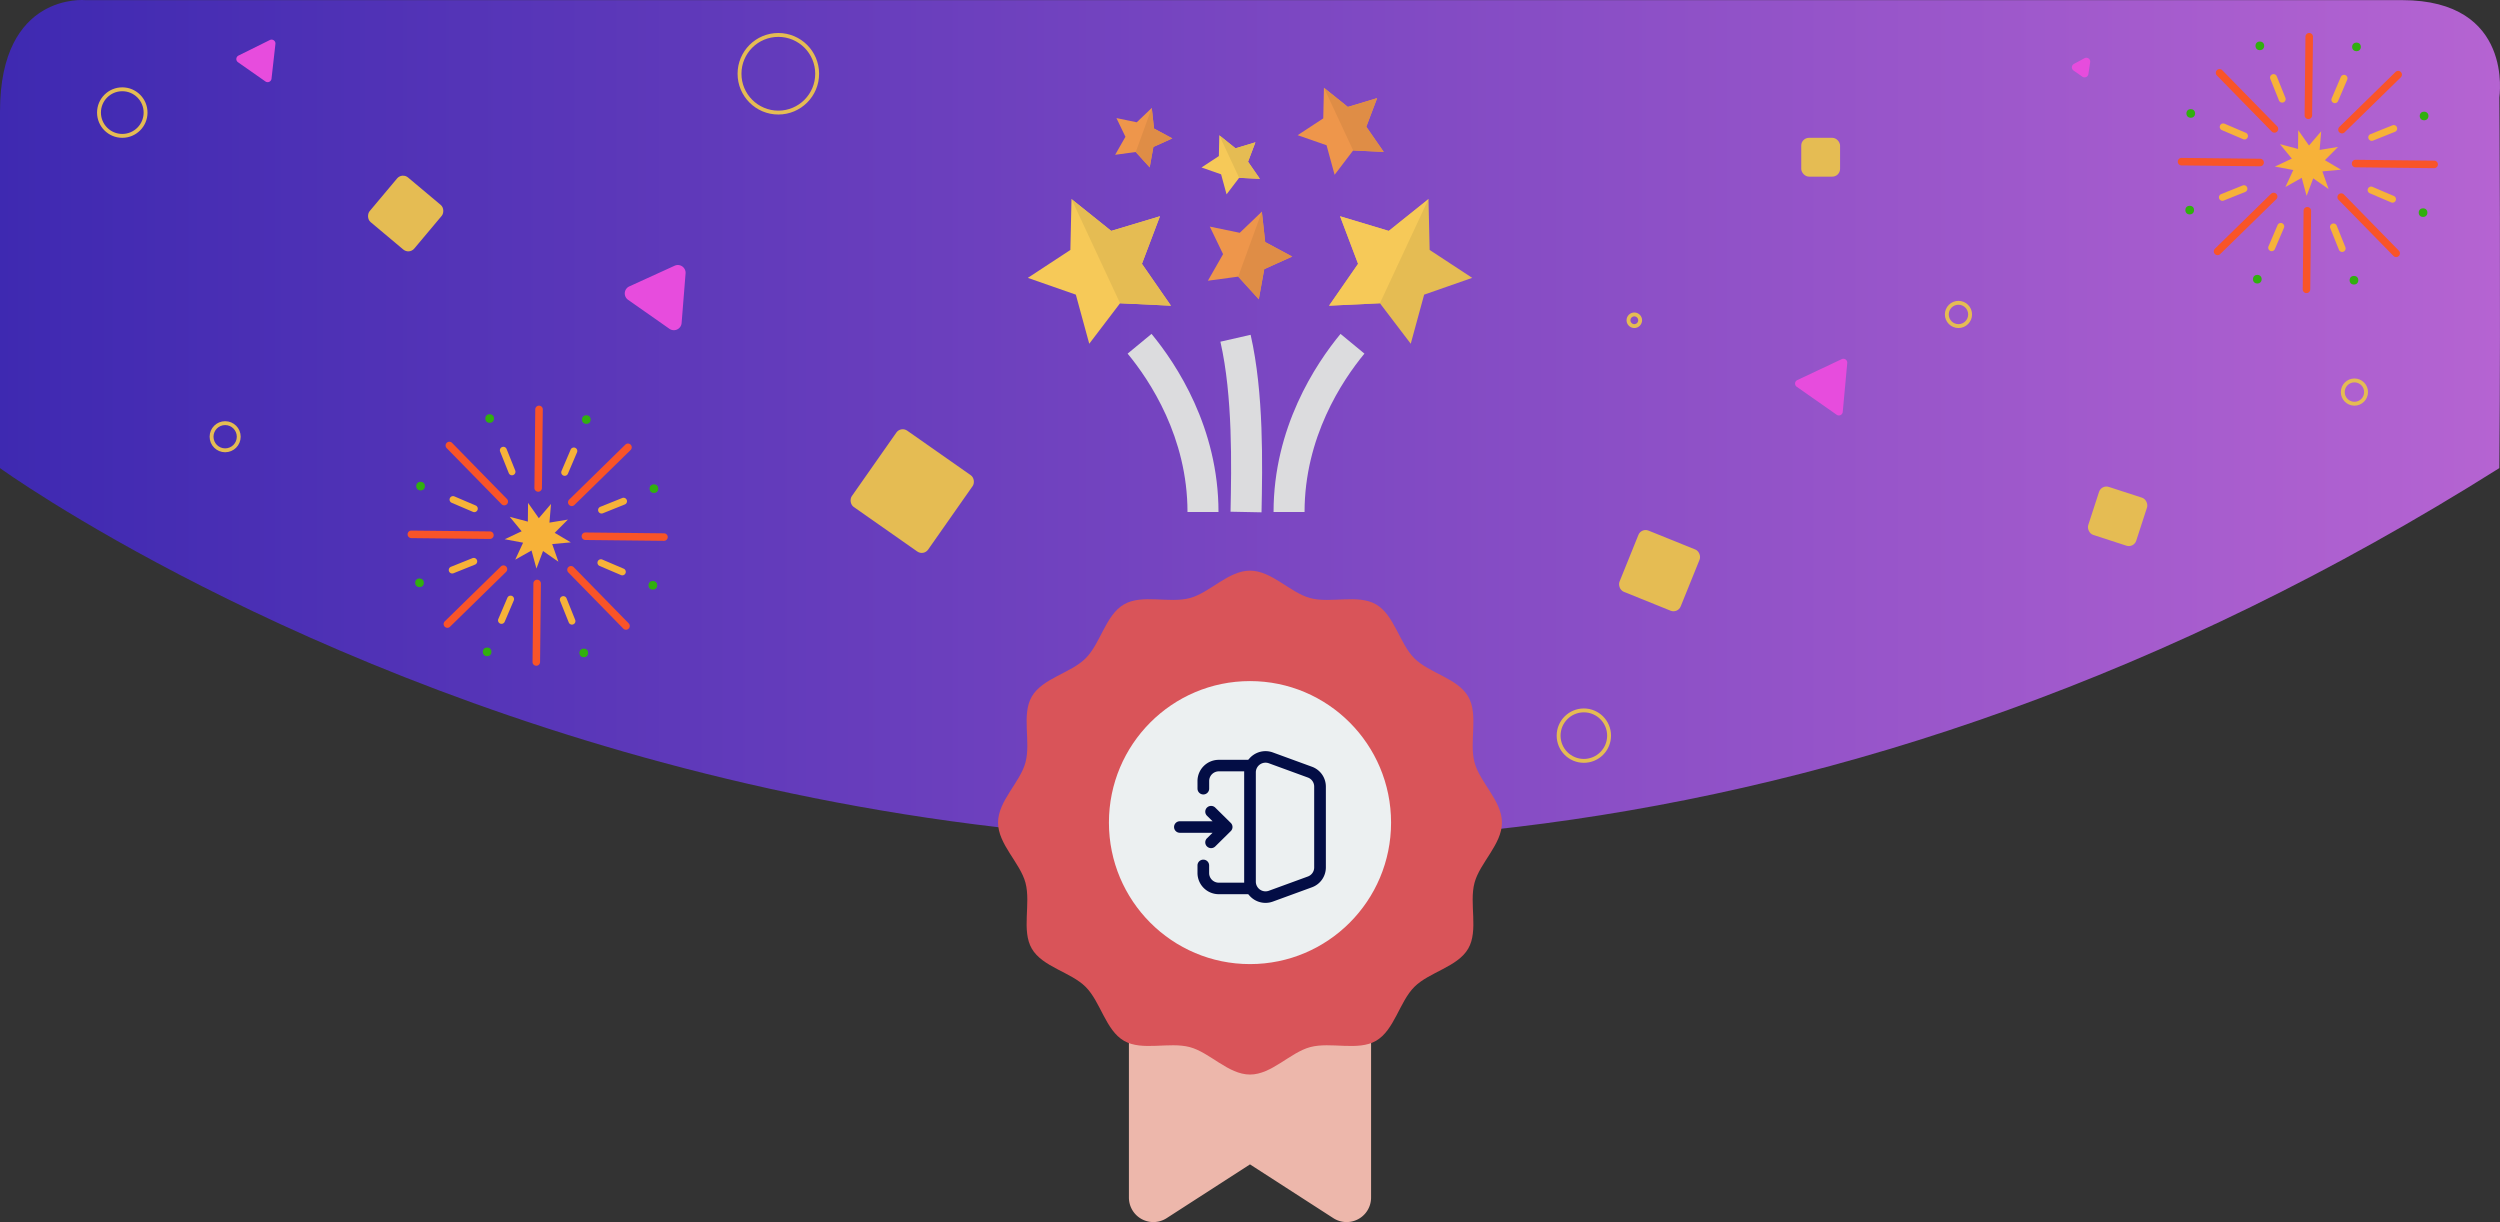 <svg xmlns="http://www.w3.org/2000/svg" xmlns:xlink="http://www.w3.org/1999/xlink" width="644" height="314.818" viewBox="0 0 644 314.818">
  <rect x="0" y="0" width="644" height="314.818" fill="#333333" stroke="none"/>
  <defs>
    <linearGradient id="linear-gradient" y1="0.5" x2="1" y2="0.5" gradientUnits="objectBoundingBox">
      <stop offset="0" stop-color="#3e29b1"/>
      <stop offset="1" stop-color="#b664d2"/>
    </linearGradient>
  </defs>
  <g id="Group_9953" data-name="Group 9953" transform="translate(-638 -130.5)">
    <path id="Path_80215" data-name="Path 80215" d="M2630.347,1948.475v91.87s299.489,216.935,643.822,0c.4-45.227,0-95.472,0-95.472s3.926-25.08-25.089-25.08H2652.368S2630.347,1917.632,2630.347,1948.475Z" transform="translate(-1992.347 -1789.26)" fill="url(#linear-gradient)"/>
    <g id="badge-svgrepo-com_2_" data-name="badge-svgrepo-com (2)" transform="translate(827.599 239.449)">
      <g id="Group_9949" data-name="Group 9949" transform="translate(67.5 38.051)">
        <g id="Group_9946" data-name="Group 9946" transform="translate(33.71 95.697)">
          <path id="Path_80217" data-name="Path 80217" d="M109.573,157.488V223.3a6.3,6.3,0,0,0,9.712,5.292l21.478-13.857,21.478,13.857a6.3,6.3,0,0,0,9.712-5.292V157.488Z" transform="translate(-109.573 -157.488)" fill="#edb7ab"/>
        </g>
        <g id="Group_9947" data-name="Group 9947">
          <path id="Path_80218" data-name="Path 80218" d="M67.5,102.952c0-5.585,5.69-10.347,7.066-15.5,1.425-5.329-1.079-12.291,1.621-16.957,2.738-4.734,10.044-6.029,13.886-9.871s5.138-11.148,9.87-13.886c4.666-2.7,11.628-.2,16.958-1.621,5.15-1.377,9.914-7.066,15.5-7.066s10.348,5.69,15.5,7.066c5.329,1.425,12.291-1.078,16.957,1.622,4.734,2.739,6.029,10.044,9.871,13.886s11.148,5.138,13.886,9.871c2.7,4.666.2,11.628,1.621,16.957,1.377,5.152,7.066,9.914,7.066,15.5s-5.69,10.349-7.066,15.5c-1.425,5.33,1.078,12.291-1.622,16.958-2.738,4.733-10.044,6.029-13.886,9.87s-5.138,11.148-9.871,13.886c-4.666,2.7-11.628.2-16.957,1.621-5.15,1.377-9.914,7.066-15.5,7.066s-10.348-5.69-15.5-7.066c-5.329-1.425-12.291,1.078-16.957-1.622-4.734-2.739-6.029-10.044-9.871-13.886s-11.148-5.138-13.886-9.871c-2.7-4.666-.2-11.627-1.621-16.957C73.19,113.3,67.5,108.537,67.5,102.952Z" transform="translate(-67.5 -38.051)" fill="#d95459"/>
        </g>
        <g id="Group_9948" data-name="Group 9948" transform="translate(28.559 28.449)">
          <ellipse id="Ellipse_1746" data-name="Ellipse 1746" cx="36.341" cy="36.451" rx="36.341" ry="36.451" fill="#ecf0f1"/>
        </g>
      </g>
      <g id="login-svgrepo-com" transform="translate(110.862 82.551)">
        <path id="Path_80245" data-name="Path 80245" d="M5.077,8.582a5.475,5.475,0,0,1,5.511-5.439H18.6a1.483,1.483,0,1,1,0,2.967H10.588a2.489,2.489,0,0,0-2.5,2.472V10.56a1.5,1.5,0,0,1-3.006,0Zm1.5,20.273a1.493,1.493,0,0,1,1.5,1.483v1.978a2.489,2.489,0,0,0,2.5,2.472H18.6a1.484,1.484,0,1,1,0,2.967H10.588a5.475,5.475,0,0,1-5.511-5.439V30.338A1.493,1.493,0,0,1,6.58,28.855Z" transform="translate(2.935 1.09)" fill="#030d45"/>
        <path id="Path_80246" data-name="Path 80246" d="M14.237,7.444a2.5,2.5,0,0,1,3.375-2.318l10.02,3.663a2.474,2.474,0,0,1,1.635,2.318V31.971a2.474,2.474,0,0,1-1.635,2.318l-10.02,3.663a2.5,2.5,0,0,1-3.375-2.318Zm4.419-5.1a5.5,5.5,0,0,0-7.425,5.1v28.19a5.5,5.5,0,0,0,7.425,5.1l10.02-3.663a5.442,5.442,0,0,0,3.6-5.1V11.107a5.442,5.442,0,0,0-3.6-5.1Z" transform="translate(8.805 0)" fill="#030d45"/>
        <path id="Path_80247" data-name="Path 80247" d="M10.456,9.651a1.517,1.517,0,0,1,2.126,0l4.008,3.956a1.47,1.47,0,0,1,0,2.1L12.582,19.66a1.517,1.517,0,0,1-2.126,0,1.47,1.47,0,0,1,0-2.1L11.9,16.139H3.5a1.484,1.484,0,1,1,0-2.967h8.4l-1.442-1.423A1.47,1.47,0,0,1,10.456,9.651Z" transform="translate(0 6.884)" fill="#030d45"/>
      </g>
    </g>
    <g id="fireworks-rocket-svgrepo-com" transform="translate(902.767 141.699)">
      <path id="Path_80230" data-name="Path 80230" d="M11.251,139.647l10.227,8.2,12.555-3.774-4.641,12.261,7.47,10.774-13.1-.625-7.939,10.433-3.452-12.647L0,159.945l10.962-7.192Z" transform="translate(0 -99.565)" fill="#f6c958"/>
      <path id="Path_80231" data-name="Path 80231" d="M317.693,11.413l6.151,4.933,7.551-2.27L328.6,21.451l4.493,6.48-7.876-.376-4.775,6.275-2.076-7.607-7.444-2.6,6.593-4.325Z" transform="translate(-241.413)" fill="#ee964b"/>
      <g id="Group_9950" data-name="Group 9950" transform="translate(25.708 74.812)">
        <path id="Path_80232" data-name="Path 80232" d="M138.4,340.876h-7.986c0-19.239-9.663-33.821-15.423-40.8l6.159-5.083C127.592,302.8,138.4,319.141,138.4,340.876Z" transform="translate(-114.991 -294.993)" fill="#dcdcde"/>
        <path id="Path_80233" data-name="Path 80233" d="M291.13,340.876h-7.986c0-21.735,10.807-38.077,17.249-45.883l6.159,5.083C300.793,307.056,291.13,321.637,291.13,340.876Z" transform="translate(-245.551 -294.993)" fill="#dcdcde"/>
        <path id="Path_80234" data-name="Path 80234" d="M232.481,341.759,224.5,341.6c.238-11.841.6-29.734-2.611-43.795l7.786-1.777C233.1,311.044,232.728,329.527,232.481,341.759Z" transform="translate(-197.988 -295.795)" fill="#dcdcde"/>
      </g>
      <path id="Path_80235" data-name="Path 80235" d="M352.107,21.451l2.791-7.374-7.551,2.27L341.2,11.413l7.527,16.142,7.876.376Z" transform="translate(-264.916)" fill="#df8d46"/>
      <path id="Path_80236" data-name="Path 80236" d="M221.367,154.131l.861,7.838,6.945,3.734-7.188,3.241-1.406,7.759-5.3-5.835-7.813,1.061,3.911-6.847-3.423-7.1,7.72,1.6Z" transform="translate(-161.081 -110.811)" fill="#ee964b"/>
      <path id="Path_80237" data-name="Path 80237" d="M249.12,168.944l7.188-3.241-6.945-3.734-.861-7.838-6.092,16.737,5.3,5.835Z" transform="translate(-188.216 -110.811)" fill="#df8d46"/>
      <path id="Path_80238" data-name="Path 80238" d="M110.063,34.637l.584,5.316,4.71,2.533-4.876,2.2-.953,5.263-3.6-3.958-5.3.72,2.652-4.644-2.322-4.818,5.236,1.087Z" transform="translate(-78.134 -18.032)" fill="#ee964b"/>
      <path id="Path_80239" data-name="Path 80239" d="M128.887,44.684l4.876-2.2-4.71-2.533-.584-5.316-4.132,11.352,3.6,3.958Z" transform="translate(-96.54 -18.032)" fill="#df8d46"/>
      <path id="Path_80240" data-name="Path 80240" d="M204.7,66.169l4.172,3.346,5.122-1.539-1.893,5,3.047,4.4-5.342-.255-3.238,4.256-1.408-5.159-5.048-1.765,4.472-2.934Z" transform="translate(-155.372 -42.514)" fill="#f6c958"/>
      <g id="Group_9951" data-name="Group 9951" transform="translate(11.251 23.655)">
        <path id="Path_80241" data-name="Path 80241" d="M228.04,72.977l1.893-5-5.122,1.54-4.172-3.347,5.105,10.948,5.342.255Z" transform="translate(-182.564 -66.169)" fill="#e5bc53"/>
        <path id="Path_80242" data-name="Path 80242" d="M68.468,156.336l4.641-12.261L60.554,147.85l-10.227-8.2,12.515,26.839,13.1.625Z" transform="translate(-50.327 -123.22)" fill="#e5bc53"/>
        <path id="Path_80243" data-name="Path 80243" d="M372.729,139.647l-10.227,8.2-12.555-3.774,4.641,12.261-7.47,10.774,13.1-.625,7.939,10.433,3.452-12.647,12.376-4.326-10.962-7.192Z" transform="translate(-280.767 -123.22)" fill="#e5bc53"/>
      </g>
      <path id="Path_80244" data-name="Path 80244" d="M354.589,156.336l-4.641-12.261L362.5,147.85l10.227-8.2-12.515,26.839-13.1.625Z" transform="translate(-269.515 -99.565)" fill="#f6c958"/>
    </g>
    <g id="fireworks-svgrepo-com" transform="translate(743 235)">
      <g id="Group_9940" data-name="Group 9940" transform="translate(0.001)">
        <path id="Path_80198" data-name="Path 80198" d="M250.579,22.169h-.011a.969.969,0,0,1-.958-.979L249.829.958A.969.969,0,0,1,250.8,0h.011a.969.969,0,0,1,.958.979l-.219,20.231A.969.969,0,0,1,250.579,22.169Z" transform="translate(-216.946)" fill="#f95428"/>
        <path id="Path_80199" data-name="Path 80199" d="M246.875,364.773h-.011a.969.969,0,0,1-.958-.979l.219-20.229a.969.969,0,0,1,.969-.958h.011a.969.969,0,0,1,.958.979l-.219,20.229A.969.969,0,0,1,246.875,364.773Z" transform="translate(-213.726 -297.773)" fill="#f95428"/>
        <path id="Path_80200" data-name="Path 80200" d="M316.748,90.8a.969.969,0,0,1-.678-1.662l14.46-14.15a.969.969,0,1,1,1.355,1.385l-14.461,14.15A.965.965,0,0,1,316.748,90.8Z" transform="translate(-274.456 -64.938)" fill="#f95428"/>
        <path id="Path_80201" data-name="Path 80201" d="M71.879,330.441a.969.969,0,0,1-.678-1.661L85.66,314.631a.969.969,0,0,1,1.355,1.385L72.557,330.164A.966.966,0,0,1,71.879,330.441Z" transform="translate(-61.631 -273.218)" fill="#f95428"/>
        <path id="Path_80202" data-name="Path 80202" d="M363.792,251.766h-.011l-20.231-.219a.969.969,0,0,1,.021-1.938l20.231.219a.969.969,0,0,1-.01,1.938Z" transform="translate(-297.761 -216.945)" fill="#f95428"/>
        <path id="Path_80203" data-name="Path 80203" d="M21.2,248.062h-.011l-20.229-.22A.969.969,0,1,1,.98,245.9l20.229.219a.969.969,0,0,1-.01,1.938Z" transform="translate(-0.001 -213.726)" fill="#f95428"/>
        <path id="Path_80204" data-name="Path 80204" d="M329.464,332.177a.966.966,0,0,1-.693-.291l-14.15-14.46a.969.969,0,1,1,1.385-1.355l14.15,14.46a.969.969,0,0,1-.693,1.646Z" transform="translate(-273.21 -274.456)" fill="#f95428"/>
        <path id="Path_80205" data-name="Path 80205" d="M89.833,87.305a.965.965,0,0,1-.692-.291L74.991,72.555A.969.969,0,0,1,76.376,71.2L90.525,85.659a.969.969,0,0,1-.693,1.647Z" transform="translate(-64.938 -61.629)" fill="#f95428"/>
      </g>
      <g id="Group_9941" data-name="Group 9941" transform="translate(10.6 10.6)">
        <path id="Path_80206" data-name="Path 80206" d="M184.752,88.332a.9.9,0,0,1-.83-.561L181.7,82.229a.894.894,0,1,1,1.66-.667l2.225,5.541a.9.9,0,0,1-.83,1.228Z" transform="translate(-168.463 -81.001)" fill="#f7b239"/>
        <path id="Path_80207" data-name="Path 80207" d="M302.826,382.321a.9.9,0,0,1-.83-.562l-2.223-5.54a.894.894,0,0,1,1.66-.666l2.223,5.54a.895.895,0,0,1-.83,1.228Z" transform="translate(-271.089 -336.521)" fill="#f7b239"/>
        <path id="Path_80208" data-name="Path 80208" d="M303.3,89.784a.895.895,0,0,1-.822-1.246l2.345-5.491a.894.894,0,1,1,1.645.7l-2.345,5.491A.9.9,0,0,1,303.3,89.784Z" transform="translate(-273.431 -82.308)" fill="#f7b239"/>
        <path id="Path_80209" data-name="Path 80209" d="M178.9,381.15a.895.895,0,0,1-.822-1.246l2.345-5.49a.894.894,0,0,1,1.645.7l-2.345,5.49A.894.894,0,0,1,178.9,381.15Z" transform="translate(-165.313 -335.547)" fill="#f7b239"/>
        <path id="Path_80210" data-name="Path 80210" d="M375.881,185.336a.894.894,0,0,1-.333-1.724l5.656-2.271a.894.894,0,1,1,.666,1.66l-5.656,2.271A.894.894,0,0,1,375.881,185.336Z" transform="translate(-336.515 -168.154)" fill="#f7b239"/>
        <path id="Path_80211" data-name="Path 80211" d="M81.9,303.709a.895.895,0,0,1-.334-1.725l5.539-2.224a.894.894,0,1,1,.667,1.66l-5.539,2.224A.888.888,0,0,1,81.9,303.709Z" transform="translate(-81.003 -271.077)" fill="#f7b239"/>
        <path id="Path_80212" data-name="Path 80212" d="M380.252,306.529a.89.89,0,0,1-.351-.072l-5.49-2.346a.894.894,0,1,1,.7-1.645l5.49,2.346a.894.894,0,0,1-.352,1.717Z" transform="translate(-335.544 -273.422)" fill="#f7b239"/>
        <path id="Path_80213" data-name="Path 80213" d="M88.888,182.141a.894.894,0,0,1-.351-.072l-5.489-2.344a.894.894,0,0,1,.7-1.645l5.489,2.344a.894.894,0,0,1-.352,1.717Z" transform="translate(-82.308 -165.314)" fill="#f7b239"/>
      </g>
      <g id="Group_9942" data-name="Group 9942" transform="translate(1.951 2.193)">
        <circle id="Ellipse_1737" data-name="Ellipse 1737" cx="1.118" cy="1.118" r="1.118" transform="translate(60.379 18.066)" fill="#31af0e"/>
        <circle id="Ellipse_1738" data-name="Ellipse 1738" cx="1.118" cy="1.118" r="1.118" transform="translate(42.964 0.27)" fill="#31af0e"/>
        <circle id="Ellipse_1739" data-name="Ellipse 1739" cx="1.118" cy="1.118" r="1.118" transform="translate(18.066)" fill="#31af0e"/>
        <circle id="Ellipse_1740" data-name="Ellipse 1740" cx="1.118" cy="1.118" r="1.118" transform="translate(0.27 17.415)" fill="#31af0e"/>
        <circle id="Ellipse_1741" data-name="Ellipse 1741" cx="1.118" cy="1.118" r="1.118" transform="translate(0 42.313)" fill="#31af0e"/>
        <circle id="Ellipse_1742" data-name="Ellipse 1742" cx="1.118" cy="1.118" r="1.118" transform="translate(17.415 60.109)" fill="#31af0e"/>
        <circle id="Ellipse_1743" data-name="Ellipse 1743" cx="1.118" cy="1.118" r="1.118" transform="translate(42.312 60.379)" fill="#31af0e"/>
        <circle id="Ellipse_1744" data-name="Ellipse 1744" cx="1.118" cy="1.118" r="1.118" transform="translate(60.109 42.964)" fill="#31af0e"/>
      </g>
      <path id="Path_80214" data-name="Path 80214" d="M203,191.635l-.407,4.807,4.759-.789-3.4,3.421,4.152,2.455-4.8.434,1.6,4.55-3.959-2.755-1.7,4.516-1.262-4.656-4.2,2.369,2.026-4.378-4.742-.887,4.366-2.051-3.062-3.727,4.663,1.235.05-4.824,2.778,3.944Z" transform="translate(-166.059 -166.314)" fill="#f7b239"/>
    </g>
    <g id="fireworks-svgrepo-com-2" data-name="fireworks-svgrepo-com" transform="translate(1199 139)">
      <g id="Group_9940-2" data-name="Group 9940" transform="translate(0.001)">
        <path id="Path_80198-2" data-name="Path 80198" d="M250.579,22.169h-.011a.969.969,0,0,1-.958-.979L249.829.958A.969.969,0,0,1,250.8,0h.011a.969.969,0,0,1,.958.979l-.219,20.231A.969.969,0,0,1,250.579,22.169Z" transform="translate(-216.946)" fill="#f95428"/>
        <path id="Path_80199-2" data-name="Path 80199" d="M246.875,364.773h-.011a.969.969,0,0,1-.958-.979l.219-20.229a.969.969,0,0,1,.969-.958h.011a.969.969,0,0,1,.958.979l-.219,20.229A.969.969,0,0,1,246.875,364.773Z" transform="translate(-213.726 -297.773)" fill="#f95428"/>
        <path id="Path_80200-2" data-name="Path 80200" d="M316.748,90.8a.969.969,0,0,1-.678-1.662l14.46-14.15a.969.969,0,1,1,1.355,1.385l-14.461,14.15A.965.965,0,0,1,316.748,90.8Z" transform="translate(-274.456 -64.938)" fill="#f95428"/>
        <path id="Path_80201-2" data-name="Path 80201" d="M71.879,330.441a.969.969,0,0,1-.678-1.661L85.66,314.631a.969.969,0,0,1,1.355,1.385L72.557,330.164A.966.966,0,0,1,71.879,330.441Z" transform="translate(-61.631 -273.218)" fill="#f95428"/>
        <path id="Path_80202-2" data-name="Path 80202" d="M363.792,251.766h-.011l-20.231-.219a.969.969,0,0,1,.021-1.938l20.231.219a.969.969,0,0,1-.01,1.938Z" transform="translate(-297.761 -216.945)" fill="#f95428"/>
        <path id="Path_80203-2" data-name="Path 80203" d="M21.2,248.062h-.011l-20.229-.22A.969.969,0,1,1,.98,245.9l20.229.219a.969.969,0,0,1-.01,1.938Z" transform="translate(-0.001 -213.726)" fill="#f95428"/>
        <path id="Path_80204-2" data-name="Path 80204" d="M329.464,332.177a.966.966,0,0,1-.693-.291l-14.15-14.46a.969.969,0,1,1,1.385-1.355l14.15,14.46a.969.969,0,0,1-.693,1.646Z" transform="translate(-273.21 -274.456)" fill="#f95428"/>
        <path id="Path_80205-2" data-name="Path 80205" d="M89.833,87.305a.965.965,0,0,1-.692-.291L74.991,72.555A.969.969,0,0,1,76.376,71.2L90.525,85.659a.969.969,0,0,1-.693,1.647Z" transform="translate(-64.938 -61.629)" fill="#f95428"/>
      </g>
      <g id="Group_9941-2" data-name="Group 9941" transform="translate(10.6 10.6)">
        <path id="Path_80206-2" data-name="Path 80206" d="M184.752,88.332a.9.9,0,0,1-.83-.561L181.7,82.229a.894.894,0,1,1,1.66-.667l2.225,5.541a.9.9,0,0,1-.83,1.228Z" transform="translate(-168.463 -81.001)" fill="#f7b239"/>
        <path id="Path_80207-2" data-name="Path 80207" d="M302.826,382.321a.9.9,0,0,1-.83-.562l-2.223-5.54a.894.894,0,0,1,1.66-.666l2.223,5.54a.895.895,0,0,1-.83,1.228Z" transform="translate(-271.089 -336.521)" fill="#f7b239"/>
        <path id="Path_80208-2" data-name="Path 80208" d="M303.3,89.784a.895.895,0,0,1-.822-1.246l2.345-5.491a.894.894,0,1,1,1.645.7l-2.345,5.491A.9.9,0,0,1,303.3,89.784Z" transform="translate(-273.431 -82.308)" fill="#f7b239"/>
        <path id="Path_80209-2" data-name="Path 80209" d="M178.9,381.15a.895.895,0,0,1-.822-1.246l2.345-5.49a.894.894,0,0,1,1.645.7l-2.345,5.49A.894.894,0,0,1,178.9,381.15Z" transform="translate(-165.313 -335.547)" fill="#f7b239"/>
        <path id="Path_80210-2" data-name="Path 80210" d="M375.881,185.336a.894.894,0,0,1-.333-1.724l5.656-2.271a.894.894,0,1,1,.666,1.66l-5.656,2.271A.894.894,0,0,1,375.881,185.336Z" transform="translate(-336.515 -168.154)" fill="#f7b239"/>
        <path id="Path_80211-2" data-name="Path 80211" d="M81.9,303.709a.895.895,0,0,1-.334-1.725l5.539-2.224a.894.894,0,1,1,.667,1.66l-5.539,2.224A.888.888,0,0,1,81.9,303.709Z" transform="translate(-81.003 -271.077)" fill="#f7b239"/>
        <path id="Path_80212-2" data-name="Path 80212" d="M380.252,306.529a.89.89,0,0,1-.351-.072l-5.49-2.346a.894.894,0,1,1,.7-1.645l5.49,2.346a.894.894,0,0,1-.352,1.717Z" transform="translate(-335.544 -273.422)" fill="#f7b239"/>
        <path id="Path_80213-2" data-name="Path 80213" d="M88.888,182.141a.894.894,0,0,1-.351-.072l-5.489-2.344a.894.894,0,0,1,.7-1.645l5.489,2.344a.894.894,0,0,1-.352,1.717Z" transform="translate(-82.308 -165.314)" fill="#f7b239"/>
      </g>
      <g id="Group_9942-2" data-name="Group 9942" transform="translate(1.951 2.193)">
        <circle id="Ellipse_1737-2" data-name="Ellipse 1737" cx="1.118" cy="1.118" r="1.118" transform="translate(60.379 18.066)" fill="#31af0e"/>
        <circle id="Ellipse_1738-2" data-name="Ellipse 1738" cx="1.118" cy="1.118" r="1.118" transform="translate(42.964 0.27)" fill="#31af0e"/>
        <circle id="Ellipse_1739-2" data-name="Ellipse 1739" cx="1.118" cy="1.118" r="1.118" transform="translate(18.066)" fill="#31af0e"/>
        <circle id="Ellipse_1740-2" data-name="Ellipse 1740" cx="1.118" cy="1.118" r="1.118" transform="translate(0.27 17.415)" fill="#31af0e"/>
        <circle id="Ellipse_1741-2" data-name="Ellipse 1741" cx="1.118" cy="1.118" r="1.118" transform="translate(0 42.313)" fill="#31af0e"/>
        <circle id="Ellipse_1742-2" data-name="Ellipse 1742" cx="1.118" cy="1.118" r="1.118" transform="translate(17.415 60.109)" fill="#31af0e"/>
        <circle id="Ellipse_1743-2" data-name="Ellipse 1743" cx="1.118" cy="1.118" r="1.118" transform="translate(42.312 60.379)" fill="#31af0e"/>
        <circle id="Ellipse_1744-2" data-name="Ellipse 1744" cx="1.118" cy="1.118" r="1.118" transform="translate(60.109 42.964)" fill="#31af0e"/>
      </g>
      <path id="Path_80214-2" data-name="Path 80214" d="M203,191.635l-.407,4.807,4.759-.789-3.4,3.421,4.152,2.455-4.8.434,1.6,4.55-3.959-2.755-1.7,4.516-1.262-4.656-4.2,2.369,2.026-4.378-4.742-.887,4.366-2.051-3.062-3.727,4.663,1.235.05-4.824,2.778,3.944Z" transform="translate(-166.059 -166.314)" fill="#f7b239"/>
    </g>
    <rect id="Rectangle_17749" data-name="Rectangle 17749" width="15" height="15" rx="2" transform="translate(741.576 174.934) rotate(40)" fill="#e5bc53"/>
    <rect id="Rectangle_17750" data-name="Rectangle 17750" width="24" height="24" rx="2" transform="matrix(0.819, 0.574, -0.574, 0.819, 870.053, 240.287)" fill="#e5bc53"/>
    <rect id="Rectangle_17751" data-name="Rectangle 17751" width="10" height="10" rx="2" transform="translate(1102 166)" fill="#e5bc53"/>
    <rect id="Rectangle_17752" data-name="Rectangle 17752" width="13" height="13" rx="2" transform="matrix(0.951, 0.309, -0.309, 0.951, 1179.327, 255.31)" fill="#e5bc53"/>
    <rect id="Rectangle_17753" data-name="Rectangle 17753" width="17" height="17" rx="2" transform="translate(1060.803 266.435) rotate(22)" fill="#e5bc53"/>
    <g id="Ellipse_1747" data-name="Ellipse 1747" transform="translate(663 153)" fill="none" stroke="#e5bc53" stroke-width="1">
      <circle cx="6.5" cy="6.5" r="6.5" stroke="none"/>
      <circle cx="6.5" cy="6.5" r="6" fill="none"/>
    </g>
    <g id="Ellipse_1748" data-name="Ellipse 1748" transform="translate(828 139)" fill="none" stroke="#e5bc53" stroke-width="1">
      <circle cx="10.5" cy="10.5" r="10.5" stroke="none"/>
      <circle cx="10.5" cy="10.5" r="10" fill="none"/>
    </g>
    <g id="Ellipse_1749" data-name="Ellipse 1749" transform="translate(692 239)" fill="none" stroke="#e5bc53" stroke-width="1">
      <circle cx="4" cy="4" r="4" stroke="none"/>
      <circle cx="4" cy="4" r="3.5" fill="none"/>
    </g>
    <g id="Ellipse_1750" data-name="Ellipse 1750" transform="translate(1139 208)" fill="none" stroke="#e5bc53" stroke-width="1">
      <circle cx="3.5" cy="3.5" r="3.5" stroke="none"/>
      <circle cx="3.5" cy="3.5" r="3" fill="none"/>
    </g>
    <g id="Ellipse_1751" data-name="Ellipse 1751" transform="translate(1057 211)" fill="none" stroke="#e5bc53" stroke-width="1">
      <circle cx="2" cy="2" r="2" stroke="none"/>
      <circle cx="2" cy="2" r="1.5" fill="none"/>
    </g>
    <g id="Ellipse_1752" data-name="Ellipse 1752" transform="translate(1039 313)" fill="none" stroke="#e5bc53" stroke-width="1">
      <circle cx="7" cy="7" r="7" stroke="none"/>
      <circle cx="7" cy="7" r="6.5" fill="none"/>
    </g>
    <g id="Ellipse_1753" data-name="Ellipse 1753" transform="translate(1241 228)" fill="none" stroke="#e5bc53" stroke-width="1">
      <circle cx="3.5" cy="3.5" r="3.5" stroke="none"/>
      <circle cx="3.5" cy="3.5" r="3" fill="none"/>
    </g>
    <path id="Polygon_5" data-name="Polygon 5" d="M8.276,2.931a2,2,0,0,1,3.448,0l6.5,11.055A2,2,0,0,1,16.5,17H3.5a2,2,0,0,1-1.724-3.014Z" transform="matrix(0.819, 0.574, -0.574, 0.819, 806.684, 191.802)" fill="#e74cdd"/>
    <path id="Polygon_6" data-name="Polygon 6" d="M7.132,1.519a1,1,0,0,1,1.736,0L15.145,12.5a1,1,0,0,1-.868,1.5H1.723a1,1,0,0,1-.868-1.5Z" transform="matrix(0.819, 0.574, -0.574, 0.819, 1107.462, 217.677)" fill="#e74cdd"/>
    <path id="Polygon_7" data-name="Polygon 7" d="M2.106,1.789a1,1,0,0,1,1.789,0L5.276,4.553A1,1,0,0,1,4.382,6H1.618A1,1,0,0,1,.724,4.553Z" transform="matrix(0.819, 0.574, -0.574, 0.819, 1174.263, 142.822)" fill="#e74cdd"/>
    <path id="Polygon_8" data-name="Polygon 8" d="M5.122,1.609a1,1,0,0,1,1.756,0l4.315,7.912A1,1,0,0,1,10.315,11H1.685A1,1,0,0,1,.807,9.521Z" transform="matrix(0.819, 0.574, -0.574, 0.819, 704.24, 136.553)" fill="#e74cdd"/>
  </g>
</svg>
